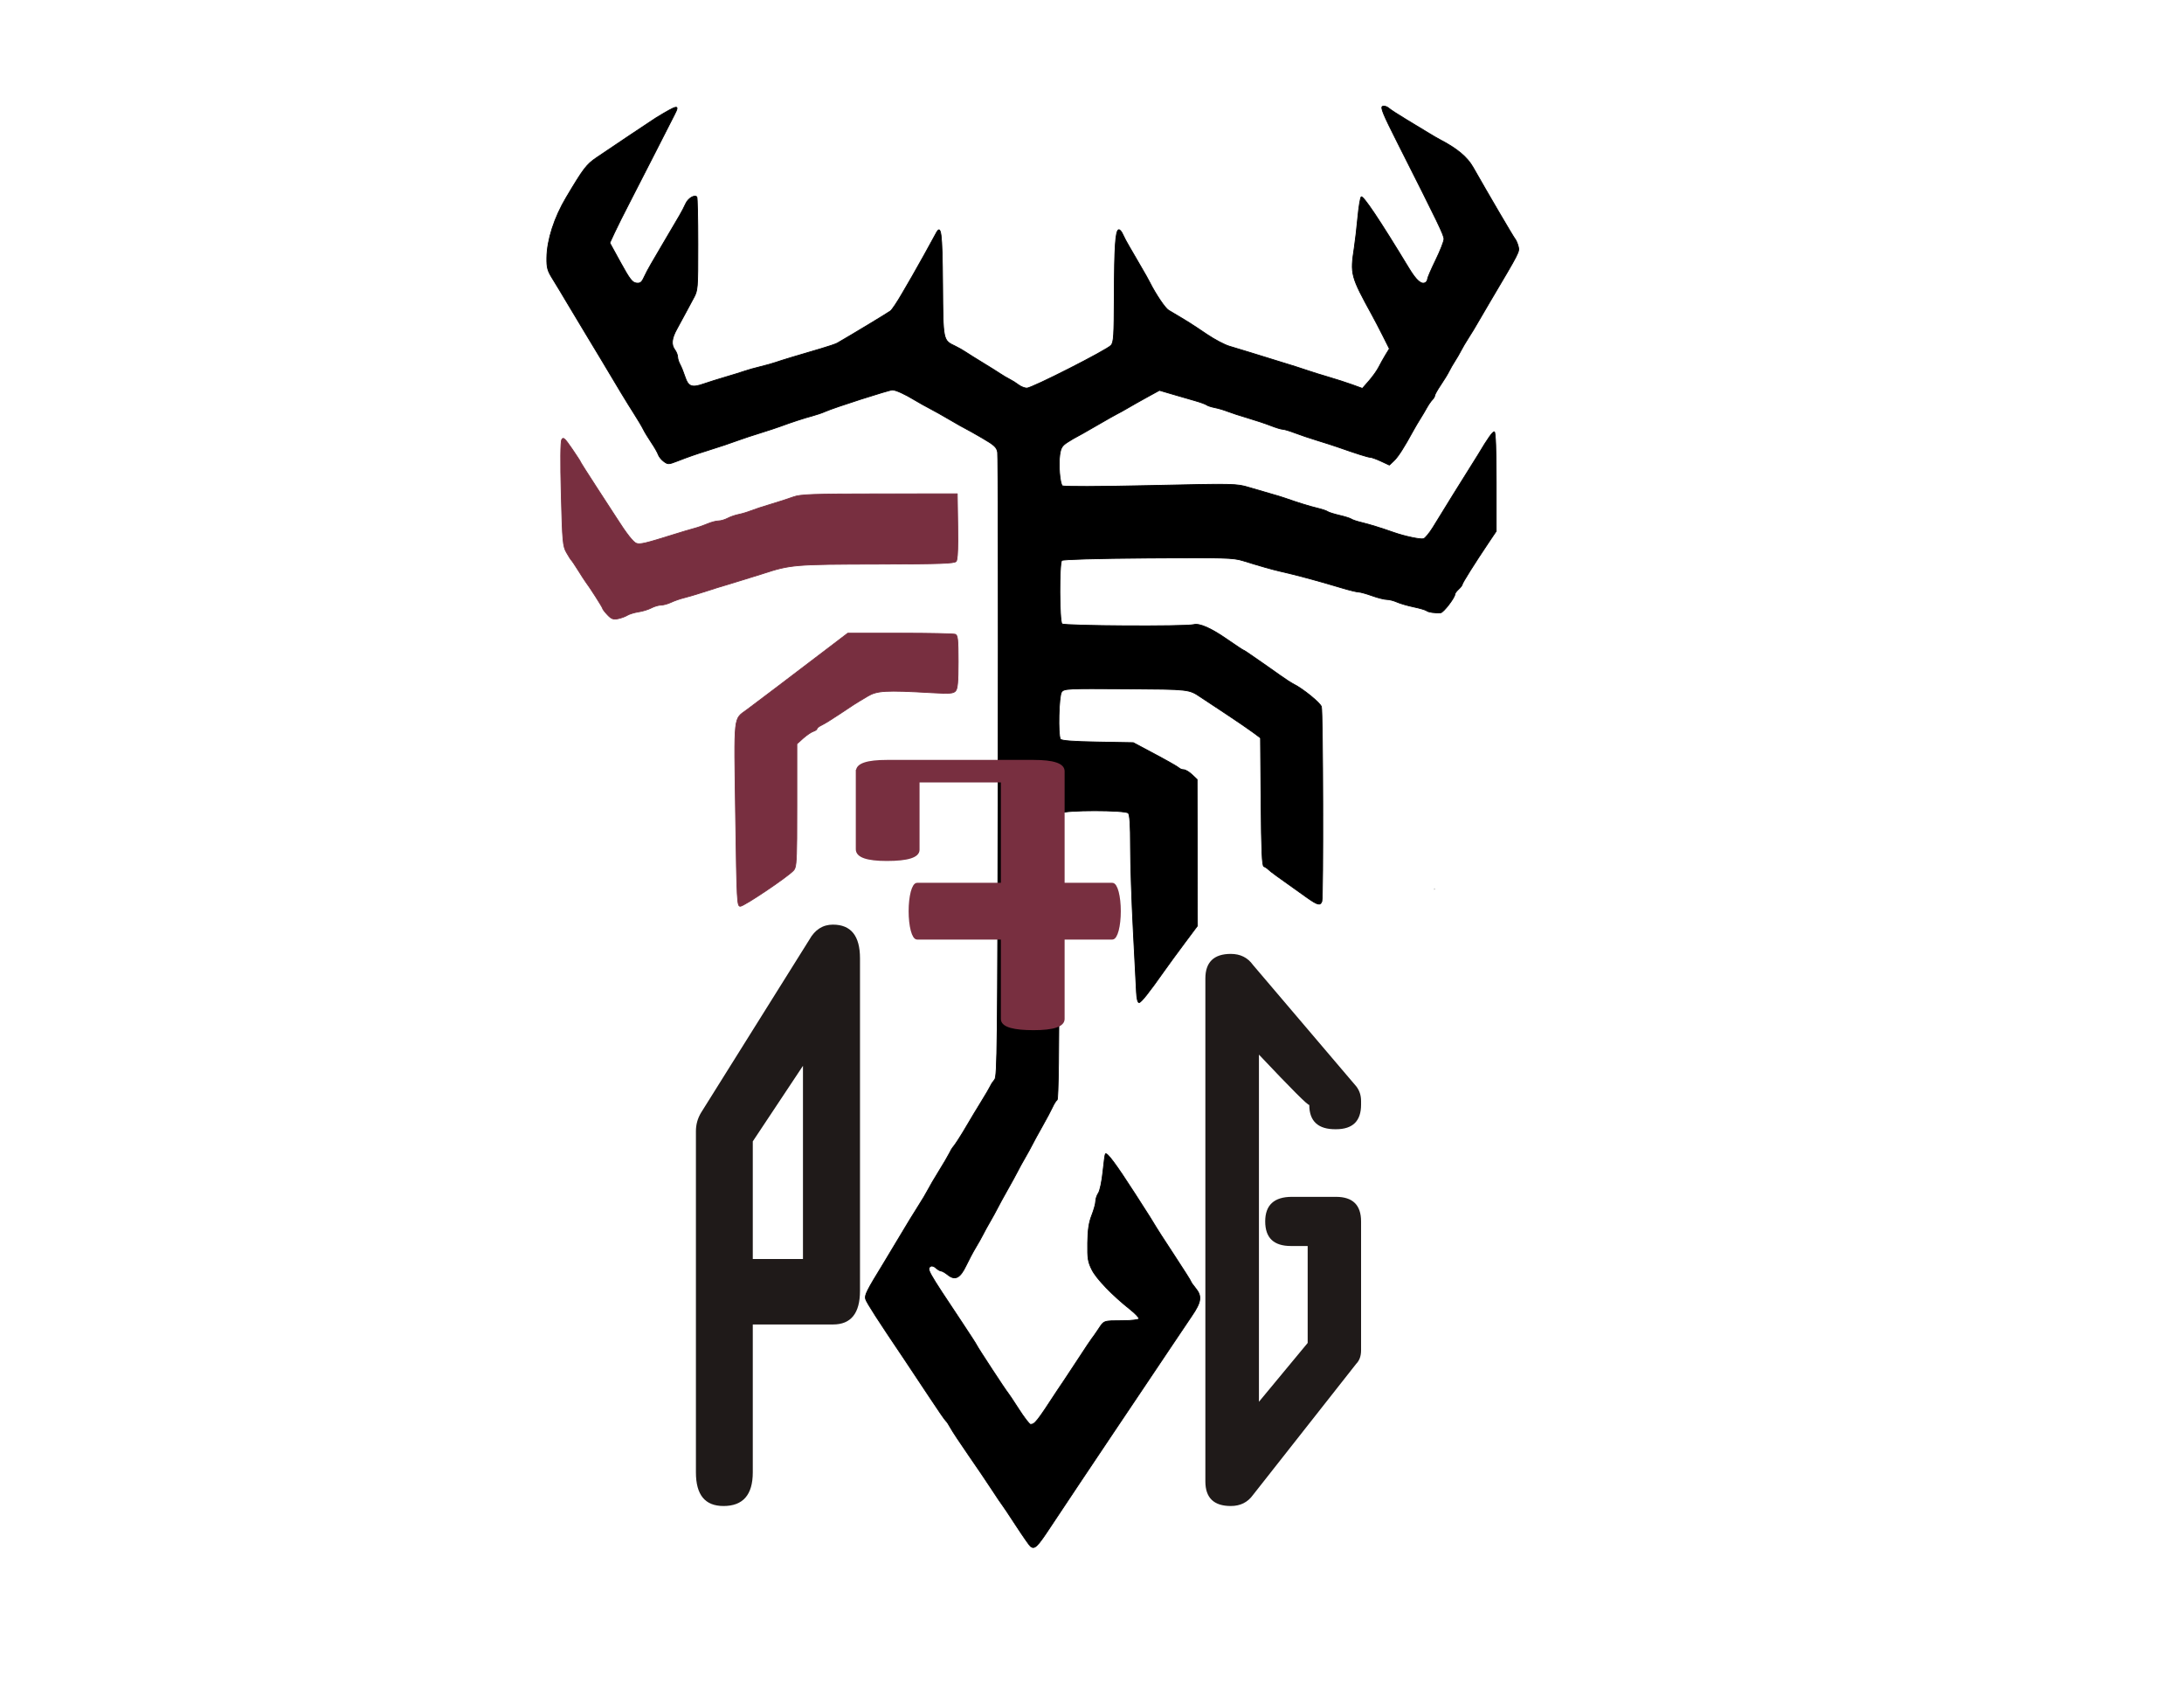 <?xml version="1.0" encoding="utf-8"?>
<!DOCTYPE svg PUBLIC "-//W3C//DTD SVG 1.1//EN" "http://www.w3.org/Graphics/SVG/1.1/DTD/svg11.dtd">
<!-- exported from Silhouette Studio® Business Edition V4.4.554ssbe -->
<svg version="1.1" xmlns="http://www.w3.org/2000/svg" xmlns:xlink="http://www.w3.org/1999/xlink" width="279.4mm" height="215.9mm" viewBox="0 0 279.4 215.9">
<defs>
<path id="path_0eced421f5aca3c4616549512667b34c" d="M -116.579 143.512 C -116.635 143.47 -116.995 142.954 -117.379 142.365 C -117.764 141.775 -118.101 141.27 -118.13 141.242 C -118.158 141.214 -118.406 140.846 -118.68 140.425 C -118.954 140.005 -119.539 139.142 -119.979 138.508 C -120.419 137.874 -120.856 137.211 -120.95 137.036 C -121.044 136.86 -121.157 136.69 -121.203 136.657 C -121.248 136.624 -121.647 136.045 -122.09 135.372 C -122.532 134.698 -123.158 133.756 -123.481 133.279 C -124.893 131.189 -125.519 130.217 -125.58 130.019 C -125.648 129.803 -125.534 129.576 -124.58 128.021 C -124.339 127.628 -123.911 126.916 -123.629 126.439 C -123.347 125.962 -122.939 125.296 -122.723 124.959 C -122.506 124.622 -122.26 124.208 -122.175 124.04 C -122.09 123.871 -121.821 123.412 -121.576 123.019 C -121.332 122.626 -121.076 122.19 -121.008 122.049 C -120.94 121.909 -120.86 121.771 -120.832 121.743 C -120.733 121.646 -120.366 121.077 -120.041 120.518 C -119.862 120.209 -119.516 119.635 -119.273 119.242 C -119.03 118.849 -118.801 118.458 -118.764 118.374 C -118.728 118.29 -118.626 118.136 -118.538 118.032 C -118.393 117.86 -118.376 116.254 -118.349 100.983 C -118.333 91.71 -118.346 83.978 -118.378 83.799 C -118.426 83.522 -118.548 83.408 -119.207 83.024 C -119.632 82.777 -120.047 82.544 -120.129 82.506 C -120.212 82.469 -120.594 82.253 -120.98 82.026 C -121.365 81.799 -121.86 81.521 -122.08 81.408 C -122.301 81.295 -122.661 81.094 -122.881 80.96 C -123.445 80.619 -123.928 80.398 -124.119 80.395 C -124.299 80.392 -127.309 81.358 -127.784 81.571 C -127.949 81.645 -128.264 81.753 -128.484 81.811 C -128.907 81.923 -129.651 82.166 -130.235 82.383 C -130.428 82.455 -130.923 82.618 -131.336 82.746 C -131.749 82.873 -132.244 83.036 -132.436 83.108 C -132.866 83.268 -133.636 83.526 -134.238 83.712 C -134.812 83.889 -135.264 84.048 -135.875 84.285 C -136.335 84.463 -136.374 84.464 -136.598 84.298 C -136.728 84.202 -136.863 84.034 -136.899 83.925 C -136.935 83.816 -137.107 83.518 -137.28 83.262 C -137.453 83.006 -137.65 82.682 -137.718 82.541 C -137.785 82.401 -138.018 82.011 -138.233 81.674 C -138.602 81.099 -139.137 80.215 -140.059 78.662 C -140.275 78.297 -140.65 77.677 -140.89 77.284 C -141.131 76.891 -141.559 76.179 -141.841 75.702 C -142.123 75.224 -142.497 74.604 -142.672 74.323 C -142.945 73.886 -142.99 73.723 -142.983 73.187 C -142.97 72.205 -142.579 70.989 -141.92 69.883 C -140.977 68.299 -140.82 68.093 -140.272 67.719 C -139.514 67.201 -137.185 65.643 -137.022 65.544 C -135.837 64.823 -135.721 64.8 -136.003 65.347 C -136.088 65.511 -136.542 66.404 -137.013 67.33 C -137.484 68.257 -138.131 69.52 -138.451 70.138 C -138.771 70.755 -139.148 71.51 -139.289 71.815 L -139.546 72.37 L -138.954 73.449 C -138.46 74.348 -138.318 74.533 -138.099 74.56 C -137.884 74.587 -137.807 74.53 -137.68 74.254 C -137.595 74.067 -137.428 73.749 -137.308 73.546 C -137.188 73.343 -136.909 72.867 -136.689 72.489 C -136.29 71.804 -136.114 71.506 -135.741 70.878 C -135.633 70.695 -135.48 70.403 -135.402 70.229 C -135.271 69.937 -134.925 69.726 -134.794 69.86 C -134.763 69.891 -134.738 71.05 -134.738 72.436 C -134.738 74.924 -134.741 74.96 -134.985 75.405 C -135.12 75.652 -135.315 76.015 -135.418 76.212 C -135.521 76.408 -135.725 76.785 -135.872 77.048 C -136.173 77.588 -136.207 77.919 -135.992 78.209 C -135.911 78.318 -135.844 78.49 -135.842 78.592 C -135.84 78.694 -135.782 78.878 -135.714 79.001 C -135.645 79.123 -135.521 79.43 -135.438 79.683 C -135.263 80.218 -135.066 80.29 -134.41 80.059 C -134.178 79.978 -133.65 79.812 -133.237 79.691 C -132.824 79.57 -132.351 79.423 -132.186 79.365 C -132.021 79.306 -131.639 79.199 -131.336 79.125 C -131.033 79.052 -130.65 78.945 -130.485 78.888 C -130.17 78.777 -129.294 78.511 -128.034 78.144 C -127.621 78.024 -127.216 77.887 -127.133 77.839 C -126.411 77.426 -124.349 76.18 -124.223 76.082 C -124.136 76.013 -123.853 75.589 -123.594 75.14 C -123.335 74.691 -123.081 74.254 -123.03 74.17 C -122.891 73.941 -121.9 72.159 -121.745 71.859 C -121.461 71.311 -121.401 71.764 -121.379 74.626 C -121.355 77.737 -121.367 77.679 -120.682 78.007 C -120.515 78.086 -120.26 78.232 -120.114 78.33 C -119.968 78.428 -119.546 78.693 -119.175 78.917 C -118.805 79.142 -118.384 79.406 -118.24 79.503 C -118.096 79.601 -117.865 79.737 -117.728 79.805 C -117.59 79.874 -117.37 80.012 -117.239 80.113 C -117.108 80.213 -116.901 80.295 -116.78 80.295 C -116.503 80.295 -112.414 78.217 -112.186 77.961 C -112.039 77.794 -112.017 77.459 -112.01 75.231 C -112.002 72.578 -111.944 71.709 -111.772 71.651 C -111.715 71.632 -111.614 71.743 -111.547 71.898 C -111.481 72.053 -111.315 72.363 -111.18 72.588 C -111.045 72.812 -110.885 73.088 -110.824 73.2 C -110.763 73.313 -110.603 73.588 -110.469 73.813 C -110.335 74.037 -110.155 74.359 -110.07 74.528 C -109.739 75.184 -109.232 75.934 -109.046 76.045 C -107.888 76.732 -107.889 76.731 -106.932 77.374 C -106.525 77.648 -105.985 77.932 -105.731 78.007 C -105.478 78.081 -104.967 78.236 -104.595 78.351 C -104.224 78.466 -103.616 78.654 -103.244 78.769 C -102.873 78.884 -102.366 79.041 -102.119 79.118 C -101.871 79.195 -101.533 79.305 -101.368 79.364 C -101.203 79.423 -100.73 79.57 -100.317 79.691 C -99.905 79.811 -99.319 80 -99.017 80.11 L -98.466 80.31 L -98.103 79.895 C -97.902 79.666 -97.664 79.329 -97.572 79.147 C -97.48 78.964 -97.312 78.664 -97.199 78.48 L -96.994 78.145 L -97.338 77.459 C -97.528 77.082 -97.797 76.567 -97.935 76.314 C -99.102 74.191 -99.132 74.078 -98.911 72.639 C -98.855 72.274 -98.767 71.519 -98.716 70.962 C -98.664 70.405 -98.582 69.908 -98.533 69.858 C -98.434 69.758 -97.523 71.12 -95.928 73.75 C -95.513 74.435 -95.239 74.669 -95.015 74.528 C -94.96 74.493 -94.913 74.41 -94.912 74.343 C -94.911 74.276 -94.709 73.808 -94.463 73.302 C -94.217 72.797 -94.015 72.283 -94.014 72.16 C -94.014 71.947 -94.29 71.374 -96.554 66.894 C -97.342 65.335 -97.493 64.967 -97.365 64.917 C -97.279 64.883 -97.131 64.924 -97.037 65.008 C -96.943 65.092 -96.492 65.384 -96.035 65.658 C -95.579 65.932 -95.039 66.259 -94.835 66.385 C -94.631 66.511 -94.352 66.673 -94.214 66.744 C -93.299 67.221 -92.743 67.685 -92.431 68.234 C -91.572 69.747 -90.235 72.028 -90.137 72.148 C -90.077 72.222 -89.997 72.407 -89.96 72.559 C -89.885 72.86 -89.858 72.806 -91.512 75.598 C -91.815 76.108 -92.132 76.651 -92.217 76.803 C -92.301 76.955 -92.503 77.286 -92.666 77.539 C -92.828 77.792 -93.018 78.113 -93.087 78.254 C -93.156 78.394 -93.303 78.647 -93.412 78.815 C -93.522 78.984 -93.667 79.236 -93.735 79.377 C -93.803 79.517 -94.007 79.85 -94.187 80.116 C -94.367 80.382 -94.514 80.643 -94.514 80.695 C -94.514 80.748 -94.576 80.854 -94.651 80.931 C -94.727 81.008 -94.863 81.207 -94.954 81.372 C -95.046 81.538 -95.208 81.811 -95.315 81.98 C -95.422 82.148 -95.59 82.433 -95.687 82.612 C -96.188 83.532 -96.517 84.045 -96.743 84.259 L -96.994 84.496 L -97.45 84.284 C -97.7 84.168 -97.964 84.073 -98.036 84.073 C -98.153 84.073 -98.822 83.861 -99.817 83.51 C -100.01 83.442 -100.505 83.283 -100.918 83.156 C -101.331 83.03 -101.894 82.84 -102.171 82.734 C -102.447 82.628 -102.739 82.541 -102.819 82.541 C -102.899 82.541 -103.191 82.453 -103.468 82.344 C -103.744 82.236 -104.307 82.048 -104.72 81.927 C -105.133 81.806 -105.628 81.644 -105.821 81.568 C -106.013 81.492 -106.329 81.399 -106.521 81.361 C -106.714 81.323 -106.916 81.257 -106.972 81.213 C -107.026 81.169 -107.319 81.064 -107.622 80.978 C -107.925 80.892 -108.481 80.731 -108.858 80.62 L -109.544 80.418 L -110.209 80.782 C -110.575 80.983 -111.054 81.253 -111.274 81.383 C -111.494 81.514 -111.742 81.651 -111.824 81.689 C -111.907 81.727 -112.425 82.019 -112.975 82.339 C -113.525 82.659 -114.021 82.939 -114.076 82.962 C -114.131 82.985 -114.342 83.11 -114.546 83.239 C -114.857 83.437 -114.927 83.547 -114.984 83.937 C -115.063 84.472 -114.98 85.488 -114.847 85.624 C -114.792 85.679 -112.871 85.674 -110.054 85.611 C -105.453 85.508 -105.337 85.51 -104.661 85.715 C -104.281 85.829 -103.745 85.986 -103.469 86.062 C -103.194 86.138 -102.834 86.248 -102.669 86.306 C -101.999 86.543 -101.344 86.746 -100.918 86.847 C -100.67 86.906 -100.423 86.989 -100.368 87.032 C -100.312 87.074 -100.02 87.167 -99.717 87.237 C -99.414 87.308 -99.122 87.401 -99.067 87.443 C -99.012 87.485 -98.764 87.568 -98.516 87.628 C -98.091 87.729 -97.437 87.931 -96.765 88.168 C -96.161 88.382 -95.282 88.568 -95.125 88.514 C -95.037 88.484 -94.807 88.205 -94.614 87.894 C -94.23 87.272 -94.17 87.175 -93.514 86.108 C -93.266 85.706 -92.883 85.094 -92.663 84.747 C -92.443 84.401 -92.209 84.027 -92.143 83.917 C -91.618 83.032 -91.348 82.653 -91.262 82.68 C -91.199 82.7 -91.162 83.7 -91.162 85.408 L -91.162 88.105 L -91.574 88.718 C -92.338 89.855 -93.013 90.929 -93.013 91.007 C -93.013 91.05 -93.103 91.168 -93.213 91.27 C -93.323 91.371 -93.413 91.491 -93.413 91.536 C -93.413 91.726 -94.042 92.547 -94.196 92.557 C -94.509 92.578 -94.864 92.527 -94.964 92.445 C -95.019 92.401 -95.335 92.308 -95.665 92.239 C -95.995 92.17 -96.407 92.05 -96.58 91.972 C -96.754 91.895 -97.003 91.831 -97.134 91.831 C -97.265 91.831 -97.629 91.739 -97.942 91.627 C -98.255 91.515 -98.588 91.423 -98.682 91.423 C -98.776 91.423 -99.171 91.328 -99.56 91.211 C -100.929 90.8 -102.016 90.507 -102.969 90.29 C -103.392 90.194 -104.047 90.008 -104.995 89.713 C -105.515 89.552 -106.015 89.538 -110.173 89.569 C -112.943 89.589 -114.816 89.642 -114.876 89.701 C -115.019 89.842 -115.008 93.014 -114.864 93.161 C -114.75 93.277 -108.119 93.315 -107.677 93.202 C -107.353 93.119 -106.732 93.393 -105.838 94.014 C -105.384 94.33 -104.994 94.588 -104.971 94.588 C -104.948 94.588 -104.668 94.772 -104.349 94.997 C -104.031 95.222 -103.702 95.451 -103.62 95.504 C -103.537 95.558 -103.244 95.765 -102.969 95.964 C -102.694 96.162 -102.356 96.381 -102.219 96.45 C -101.703 96.709 -100.765 97.473 -100.703 97.685 C -100.62 97.965 -100.597 108.093 -100.678 108.31 C -100.769 108.55 -100.911 108.511 -101.518 108.082 C -103.127 106.941 -103.48 106.685 -103.593 106.572 C -103.66 106.504 -103.773 106.429 -103.843 106.405 C -103.941 106.372 -103.976 105.579 -103.999 102.874 L -104.027 99.386 L -104.449 99.074 C -104.681 98.902 -105.371 98.431 -105.982 98.027 C -106.594 97.623 -107.179 97.236 -107.283 97.167 C -107.944 96.724 -107.882 96.731 -111.38 96.708 C -114.596 96.686 -114.752 96.694 -114.886 96.881 C -115.038 97.093 -115.09 99.228 -114.949 99.454 C -114.897 99.537 -114.271 99.585 -112.924 99.609 L -110.974 99.644 L -109.778 100.281 C -109.12 100.632 -108.537 100.964 -108.482 101.02 C -108.427 101.076 -108.308 101.121 -108.217 101.121 C -108.126 101.121 -107.924 101.241 -107.77 101.388 L -107.488 101.654 L -107.48 105.65 L -107.472 109.646 L -108.172 110.583 C -108.557 111.099 -109.053 111.776 -109.273 112.089 C -110.131 113.306 -110.548 113.831 -110.659 113.831 C -110.728 113.831 -110.784 113.61 -110.799 113.27 C -110.812 112.961 -110.891 111.438 -110.974 109.886 C -111.056 108.333 -111.124 106.287 -111.124 105.338 C -111.124 104.132 -111.16 103.575 -111.244 103.49 C -111.413 103.318 -114.737 103.318 -114.906 103.49 C -114.998 103.583 -115.026 105.467 -115.026 111.344 C -115.026 116.466 -115.061 119.098 -115.128 119.141 C -115.184 119.176 -115.296 119.351 -115.377 119.53 C -115.459 119.708 -115.707 120.176 -115.93 120.569 C -116.153 120.962 -116.404 121.421 -116.488 121.59 C -116.572 121.758 -116.749 122.08 -116.88 122.305 C -117.012 122.529 -117.188 122.851 -117.273 123.019 C -117.357 123.188 -117.609 123.647 -117.831 124.04 C -118.054 124.433 -118.305 124.892 -118.389 125.061 C -118.473 125.229 -118.65 125.551 -118.781 125.775 C -118.913 126 -119.09 126.322 -119.174 126.49 C -119.258 126.659 -119.439 126.98 -119.576 127.205 C -119.712 127.429 -119.949 127.874 -120.102 128.194 C -120.427 128.874 -120.699 129.009 -121.099 128.688 C -121.241 128.574 -121.404 128.481 -121.461 128.481 C -121.518 128.481 -121.644 128.407 -121.741 128.318 C -121.838 128.228 -121.966 128.185 -122.024 128.222 C -122.26 128.37 -122.249 128.389 -120.31 131.301 C -119.894 131.926 -119.537 132.48 -119.516 132.532 C -119.471 132.648 -117.9 135.045 -117.823 135.117 C -117.793 135.144 -117.525 135.547 -117.228 136.01 C -116.93 136.473 -116.64 136.851 -116.582 136.85 C -116.342 136.847 -116.249 136.729 -115.096 134.963 C -114.949 134.739 -114.794 134.509 -114.752 134.453 C -114.709 134.397 -114.361 133.868 -113.977 133.279 C -113.594 132.689 -113.256 132.184 -113.227 132.156 C -113.198 132.128 -113.045 131.91 -112.886 131.671 C -112.553 131.171 -112.627 131.197 -111.534 131.191 C -111.064 131.188 -110.68 131.141 -110.663 131.084 C -110.646 131.028 -110.864 130.798 -111.147 130.574 C -112.118 129.802 -112.981 128.906 -113.228 128.413 C -113.444 127.982 -113.474 127.796 -113.462 126.95 C -113.451 126.226 -113.394 125.842 -113.236 125.44 C -113.12 125.143 -113.025 124.797 -113.025 124.671 C -113.025 124.546 -112.957 124.344 -112.875 124.224 C -112.792 124.104 -112.682 123.584 -112.63 123.066 C -112.577 122.55 -112.517 122.109 -112.496 122.088 C -112.403 121.993 -111.931 122.627 -110.866 124.281 C -110.237 125.256 -109.723 126.068 -109.723 126.085 C -109.723 126.103 -109.295 126.767 -108.772 127.562 C -108.25 128.357 -107.822 129.031 -107.822 129.061 C -107.822 129.09 -107.709 129.251 -107.572 129.418 C -107.213 129.853 -107.257 130.17 -107.778 130.931 C -108.028 131.296 -108.522 132.031 -108.877 132.564 C -109.231 133.098 -109.878 134.062 -110.315 134.708 C -110.752 135.354 -111.538 136.525 -112.062 137.311 C -112.587 138.097 -113.402 139.315 -113.874 140.017 C -114.347 140.719 -115.073 141.81 -115.489 142.441 C -116.214 143.542 -116.352 143.679 -116.579 143.512 Z M -123.149 113.447 C -123.351 113.209 -123.728 112.785 -123.986 112.504 C -125.094 111.298 -125.787 110.49 -125.851 110.329 C -125.935 110.114 -125.953 102.586 -125.87 102.269 C -125.823 102.091 -125.409 101.84 -124.045 101.162 C -123.074 100.68 -121.959 100.123 -121.566 99.923 C -121.163 99.718 -120.781 99.587 -120.69 99.623 C -120.551 99.677 -120.529 99.924 -120.529 101.458 C -120.529 103.521 -120.479 103.413 -121.705 103.98 C -122.104 104.165 -122.44 104.321 -122.452 104.327 C -122.464 104.332 -122.498 106.469 -122.527 109.076 C -122.561 112.097 -122.617 113.826 -122.681 113.847 C -122.736 113.865 -122.946 113.685 -123.149 113.447 Z M -132.679 103.269 C -132.761 97.691 -132.804 98.09 -132.06 97.54 C -131.57 97.177 -130.067 96.038 -127.62 94.174 L -126.555 93.363 L -123.7 93.363 C -122.13 93.363 -120.775 93.391 -120.688 93.425 C -120.554 93.477 -120.529 93.707 -120.529 94.922 C -120.529 96.023 -120.563 96.396 -120.672 96.519 C -120.794 96.657 -120.991 96.67 -121.998 96.613 C -124.494 96.471 -124.956 96.497 -125.477 96.808 C -126.194 97.236 -126.232 97.26 -127.002 97.778 C -127.397 98.043 -127.836 98.315 -127.977 98.38 C -128.119 98.446 -128.234 98.535 -128.234 98.579 C -128.234 98.622 -128.327 98.688 -128.441 98.724 C -128.554 98.761 -128.802 98.93 -128.991 99.099 L -129.335 99.407 L -129.335 102.754 C -129.335 105.796 -129.351 106.12 -129.51 106.306 C -129.789 106.632 -132.215 108.267 -132.421 108.267 C -132.599 108.267 -132.61 108.049 -132.679 103.269 Z M -139.677 92.356 C -139.822 92.202 -139.941 92.045 -139.941 92.008 C -139.941 91.95 -140.637 90.86 -140.869 90.555 C -140.912 90.499 -141.09 90.223 -141.266 89.943 C -141.441 89.662 -141.611 89.409 -141.643 89.381 C -141.675 89.353 -141.796 89.163 -141.912 88.958 C -142.107 88.614 -142.129 88.373 -142.196 85.783 C -142.243 83.994 -142.234 82.916 -142.171 82.801 C -142.087 82.648 -142.005 82.72 -141.607 83.301 C -141.351 83.675 -141.142 83.998 -141.142 84.019 C -141.142 84.04 -140.725 84.697 -140.216 85.478 C -139.707 86.259 -139.246 86.97 -139.19 87.056 C -138.644 87.916 -138.274 88.392 -138.099 88.458 C -137.895 88.535 -137.621 88.47 -135.989 87.958 C -135.603 87.837 -135.13 87.696 -134.937 87.646 C -134.744 87.595 -134.419 87.482 -134.215 87.395 C -134.011 87.309 -133.741 87.237 -133.615 87.237 C -133.49 87.236 -133.266 87.172 -133.119 87.093 C -132.971 87.015 -132.701 86.921 -132.518 86.884 C -132.336 86.848 -132.029 86.756 -131.836 86.68 C -131.644 86.603 -131.148 86.441 -130.736 86.319 C -130.323 86.197 -129.782 86.022 -129.535 85.93 C -129.145 85.786 -128.512 85.763 -124.832 85.76 L -120.579 85.757 L -120.552 87.53 C -120.533 88.751 -120.56 89.347 -120.639 89.444 C -120.733 89.56 -121.498 89.587 -124.869 89.594 C -129.501 89.604 -129.672 89.618 -131.236 90.129 C -131.483 90.21 -132.024 90.378 -132.436 90.502 C -133.491 90.819 -134.011 90.98 -134.588 91.169 C -134.863 91.259 -135.268 91.377 -135.488 91.432 C -135.708 91.487 -136.03 91.6 -136.204 91.682 C -136.377 91.764 -136.625 91.832 -136.754 91.832 C -136.883 91.832 -137.119 91.902 -137.278 91.986 C -137.436 92.07 -137.751 92.167 -137.978 92.202 C -138.205 92.236 -138.48 92.32 -138.59 92.388 C -138.7 92.457 -138.93 92.541 -139.102 92.575 C -139.356 92.626 -139.462 92.586 -139.677 92.356 Z" fill-rule="evenodd" fill="#000000" fill-opacity="1" stroke="#000000" stroke-opacity="1" stroke-width="0.1" stroke-linecap="round" stroke-linejoin="round"/>
<path id="path_ed09079ea345f815416c9b978c2b3f5e" d="M 183.55 113.739 L 183.494 113.824 L 183.494 113.618 L 183.55 113.739 Z" fill-rule="evenodd" fill="#1F1A19" fill-opacity="1" stroke="none" stroke-opacity="1" stroke-width="0.353" stroke-linecap="butt" stroke-linejoin="miter"/>
<path id="path_d6a46e47760ab12b9f0608333d59143c" d="M 103.534 120.207 C 104.258 118.911 105.266 118.274 106.558 118.274 C 108.859 118.274 110.02 119.702 110.02 122.58 L 110.02 165.113 C 110.02 167.991 108.859 169.419 106.58 169.419 L 96.304 169.419 L 96.304 188.334 C 96.304 191.213 95.055 192.641 92.557 192.641 C 90.19 192.641 89.029 191.213 89.029 188.334 L 89.029 144.703 C 89.029 143.846 89.248 143.055 89.686 142.33 L 103.534 120.207 Z M 102.724 161.048 L 102.724 136.333 L 96.304 145.999 L 96.304 161.048 L 102.724 161.048 Z" fill-rule="evenodd" fill="#1F1A19" fill-opacity="1" stroke="none" stroke-opacity="1" stroke-width="0.353" stroke-linecap="butt" stroke-linejoin="miter"/>
<path id="path_13afe11fbe55339f12fd278aed925e1c" d="M 160.294 191.229 C 159.615 192.175 158.669 192.641 157.455 192.641 C 155.294 192.641 154.203 191.598 154.203 189.496 L 154.203 125.162 C 154.203 123.077 155.294 122.018 157.455 122.018 C 158.669 122.018 159.615 122.483 160.294 123.43 L 173.505 138.96 C 173.917 139.489 174.123 140.115 174.123 140.837 L 174.123 141.302 C 174.123 143.404 173.053 144.446 170.912 144.446 C 168.628 144.478 167.497 143.42 167.497 141.334 C 167.352 141.446 165.212 139.297 161.056 134.901 L 161.056 179.309 L 167.291 171.784 L 167.291 159.383 L 165.151 159.383 C 162.949 159.383 161.858 158.34 161.858 156.238 C 161.858 154.153 162.99 153.094 165.274 153.094 L 170.912 153.094 C 173.053 153.094 174.123 154.137 174.123 156.238 L 174.123 172.715 C 174.123 173.453 173.917 174.03 173.505 174.447 L 160.294 191.229 Z" fill-rule="evenodd" fill="#1F1A19" fill-opacity="1" stroke="none" stroke-opacity="1" stroke-width="0.353" stroke-linecap="butt" stroke-linejoin="miter"/>
<path id="path_207c255ec7875d4c1e522e423e408334" d="M 146.522 177.178 C 145.498 178.691 143.655 181.437 142.426 183.279 C 141.197 185.122 139.286 187.975 138.179 189.62 C 137.072 191.265 135.37 193.822 134.395 195.303 C 132.696 197.883 132.371 198.202 131.84 197.811 C 131.709 197.715 130.865 196.505 129.964 195.123 C 129.063 193.741 128.272 192.557 128.205 192.491 C 128.139 192.425 127.558 191.565 126.915 190.578 C 126.273 189.592 124.903 187.569 123.871 186.083 C 122.839 184.597 121.815 183.045 121.595 182.633 C 121.375 182.222 121.109 181.822 121.003 181.745 C 120.898 181.668 119.962 180.312 118.924 178.733 C 117.887 177.154 116.419 174.947 115.663 173.828 C 112.354 168.929 110.887 166.651 110.743 166.187 C 110.585 165.68 110.851 165.149 113.087 161.506 C 113.653 160.584 114.656 158.916 115.316 157.797 C 115.977 156.678 116.932 155.117 117.44 154.327 C 117.947 153.538 118.525 152.569 118.724 152.174 C 118.923 151.779 119.554 150.702 120.127 149.781 C 120.7 148.86 121.3 147.837 121.46 147.508 C 121.62 147.179 121.805 146.856 121.873 146.79 C 122.105 146.563 122.965 145.23 123.725 143.919 C 124.145 143.195 124.955 141.85 125.526 140.928 C 126.096 140.007 126.633 139.092 126.718 138.894 C 126.803 138.697 127.042 138.336 127.248 138.092 C 127.588 137.69 127.629 133.927 127.691 98.133 C 127.728 76.4 127.698 58.276 127.624 57.858 C 127.51 57.209 127.224 56.942 125.68 56.042 C 124.685 55.463 123.712 54.916 123.519 54.828 C 123.325 54.74 122.428 54.233 121.525 53.702 C 120.623 53.17 119.462 52.519 118.946 52.254 C 118.43 51.989 117.586 51.517 117.07 51.205 C 115.748 50.404 114.615 49.886 114.168 49.88 C 113.745 49.874 106.691 52.138 105.578 52.637 C 105.191 52.81 104.453 53.064 103.937 53.199 C 102.946 53.46 101.201 54.029 99.833 54.539 C 99.381 54.707 98.22 55.09 97.253 55.389 C 96.285 55.688 95.125 56.07 94.673 56.238 C 93.667 56.613 91.862 57.219 90.452 57.654 C 89.107 58.07 88.047 58.44 86.615 58.996 C 85.535 59.414 85.445 59.416 84.92 59.028 C 84.615 58.803 84.297 58.41 84.213 58.154 C 84.129 57.898 83.728 57.198 83.322 56.599 C 82.917 55.999 82.455 55.239 82.296 54.91 C 82.137 54.581 81.593 53.666 81.087 52.876 C 80.223 51.529 78.968 49.457 76.808 45.818 C 76.301 44.962 75.424 43.509 74.859 42.588 C 74.295 41.667 73.293 39.998 72.632 38.879 C 71.971 37.76 71.094 36.307 70.683 35.649 C 70.043 34.624 69.939 34.243 69.955 32.986 C 69.984 30.685 70.901 27.833 72.445 25.241 C 74.656 21.529 75.024 21.046 76.308 20.17 C 78.086 18.957 83.543 15.305 83.927 15.071 C 86.704 13.382 86.975 13.329 86.314 14.61 C 86.115 14.995 85.05 17.087 83.947 19.259 C 82.843 21.43 81.327 24.391 80.577 25.839 C 79.827 27.286 78.943 29.056 78.612 29.77 L 78.011 31.07 L 79.398 33.599 C 80.555 35.706 80.889 36.14 81.403 36.204 C 81.905 36.266 82.087 36.133 82.382 35.486 C 82.582 35.049 82.975 34.302 83.257 33.826 C 83.538 33.35 84.19 32.236 84.706 31.35 C 85.642 29.744 86.053 29.045 86.927 27.573 C 87.181 27.146 87.539 26.462 87.722 26.053 C 88.029 25.367 88.842 24.874 89.149 25.187 C 89.22 25.26 89.279 27.977 89.279 31.225 C 89.279 37.056 89.272 37.142 88.701 38.183 C 88.383 38.763 87.925 39.615 87.685 40.075 C 87.444 40.536 86.966 41.418 86.622 42.036 C 85.917 43.301 85.837 44.076 86.34 44.755 C 86.53 45.011 86.688 45.415 86.692 45.654 C 86.696 45.893 86.832 46.324 86.993 46.611 C 87.154 46.899 87.444 47.618 87.638 48.211 C 88.047 49.465 88.511 49.634 90.048 49.093 C 90.592 48.901 91.83 48.512 92.797 48.229 C 93.764 47.946 94.873 47.602 95.26 47.465 C 95.646 47.328 96.543 47.075 97.253 46.904 C 97.962 46.733 98.859 46.482 99.246 46.346 C 99.985 46.088 102.039 45.465 104.992 44.604 C 105.959 44.322 106.909 44 107.103 43.89 C 108.795 42.921 113.63 40.001 113.924 39.77 C 114.128 39.609 114.792 38.616 115.399 37.563 C 116.005 36.51 116.6 35.487 116.719 35.29 C 117.045 34.752 119.368 30.576 119.732 29.873 C 120.398 28.588 120.538 29.651 120.59 36.359 C 120.646 43.649 120.618 43.514 122.224 44.282 C 122.614 44.468 123.213 44.809 123.555 45.04 C 123.897 45.27 124.887 45.89 125.755 46.416 C 126.622 46.942 127.609 47.56 127.947 47.789 C 128.285 48.018 128.825 48.337 129.147 48.498 C 129.47 48.658 129.985 48.982 130.293 49.218 C 130.601 49.454 131.084 49.646 131.368 49.646 C 132.017 49.646 141.603 44.775 142.136 44.174 C 142.481 43.785 142.532 42.998 142.548 37.775 C 142.567 31.557 142.703 29.521 143.107 29.385 C 143.24 29.34 143.477 29.601 143.633 29.964 C 143.79 30.327 144.177 31.055 144.494 31.581 C 144.811 32.108 145.187 32.754 145.329 33.017 C 145.471 33.28 145.845 33.926 146.16 34.452 C 146.475 34.979 146.896 35.733 147.095 36.127 C 147.871 37.665 149.059 39.424 149.497 39.683 C 152.21 41.294 152.208 41.292 154.45 42.8 C 155.404 43.441 156.67 44.108 157.264 44.282 C 157.859 44.456 159.057 44.819 159.928 45.089 C 160.798 45.358 162.223 45.799 163.094 46.069 C 163.964 46.338 165.152 46.706 165.732 46.886 C 166.312 47.066 167.104 47.326 167.491 47.464 C 167.878 47.601 168.986 47.946 169.953 48.229 C 170.921 48.512 172.293 48.954 173.002 49.212 L 174.292 49.681 L 175.145 48.707 C 175.614 48.171 176.174 47.382 176.389 46.954 C 176.604 46.527 176.997 45.824 177.262 45.392 L 177.744 44.607 L 176.936 42.999 C 176.491 42.115 175.862 40.907 175.536 40.315 C 172.803 35.338 172.733 35.075 173.25 31.701 C 173.381 30.845 173.587 29.077 173.708 27.771 C 173.829 26.465 174.022 25.301 174.137 25.183 C 174.367 24.948 176.503 28.14 180.24 34.305 C 181.214 35.911 181.857 36.459 182.381 36.129 C 182.511 36.047 182.619 35.851 182.622 35.695 C 182.624 35.538 183.098 34.441 183.675 33.256 C 184.253 32.072 184.726 30.866 184.726 30.578 C 184.728 30.078 184.08 28.735 178.775 18.237 C 176.928 14.582 176.574 13.719 176.873 13.602 C 177.075 13.523 177.422 13.619 177.643 13.815 C 177.863 14.012 178.92 14.698 179.99 15.34 C 181.06 15.982 182.326 16.748 182.804 17.043 C 183.282 17.338 183.936 17.717 184.259 17.885 C 186.404 19.001 187.706 20.09 188.438 21.378 C 190.452 24.923 193.586 30.269 193.815 30.551 C 193.956 30.724 194.143 31.157 194.23 31.513 C 194.404 32.22 194.469 32.092 190.591 38.635 C 189.881 39.832 189.139 41.103 188.94 41.46 C 188.742 41.817 188.268 42.594 187.888 43.186 C 187.507 43.778 187.063 44.532 186.9 44.861 C 186.738 45.19 186.394 45.782 186.138 46.177 C 185.881 46.572 185.54 47.164 185.381 47.493 C 185.221 47.822 184.745 48.601 184.323 49.225 C 183.901 49.849 183.555 50.46 183.555 50.584 C 183.555 50.707 183.411 50.956 183.234 51.136 C 183.057 51.317 182.738 51.782 182.523 52.17 C 182.309 52.559 181.929 53.199 181.678 53.594 C 181.427 53.989 181.035 54.656 180.805 55.076 C 179.631 57.232 178.861 58.434 178.33 58.936 L 177.743 59.492 L 176.675 58.995 C 176.088 58.723 175.47 58.499 175.301 58.499 C 175.027 58.499 173.458 58.003 171.126 57.18 C 170.674 57.02 169.514 56.647 168.546 56.351 C 167.579 56.055 166.258 55.61 165.61 55.361 C 164.963 55.113 164.279 54.91 164.09 54.91 C 163.902 54.91 163.218 54.702 162.571 54.448 C 161.923 54.193 160.602 53.753 159.635 53.469 C 158.667 53.186 157.506 52.807 157.055 52.629 C 156.603 52.45 155.865 52.232 155.413 52.144 C 154.962 52.056 154.487 51.9 154.358 51.797 C 154.229 51.695 153.543 51.447 152.833 51.246 C 152.124 51.045 150.82 50.667 149.936 50.407 L 148.329 49.933 L 146.77 50.787 C 145.913 51.257 144.79 51.891 144.274 52.196 C 143.758 52.501 143.177 52.823 142.984 52.912 C 142.79 53.001 141.577 53.687 140.287 54.436 C 138.997 55.186 137.836 55.843 137.707 55.897 C 137.578 55.951 137.082 56.242 136.605 56.546 C 135.875 57.009 135.713 57.268 135.578 58.182 C 135.394 59.436 135.588 61.816 135.9 62.135 C 136.027 62.265 140.53 62.253 147.133 62.105 C 157.917 61.864 158.188 61.869 159.773 62.347 C 160.664 62.616 161.921 62.983 162.566 63.161 C 163.211 63.339 164.055 63.597 164.442 63.734 C 166.012 64.289 167.548 64.764 168.546 65.002 C 169.127 65.141 169.707 65.335 169.836 65.434 C 169.965 65.534 170.651 65.751 171.36 65.917 C 172.07 66.083 172.756 66.3 172.885 66.399 C 173.014 66.498 173.594 66.692 174.175 66.831 C 175.172 67.069 176.705 67.542 178.279 68.099 C 179.694 68.6 181.756 69.034 182.123 68.91 C 182.33 68.839 182.869 68.185 183.321 67.455 C 184.222 65.997 184.361 65.771 185.9 63.271 C 186.481 62.328 187.378 60.892 187.894 60.08 C 188.41 59.269 188.958 58.393 189.112 58.133 C 190.343 56.06 190.977 55.171 191.177 55.235 C 191.326 55.282 191.412 57.626 191.412 61.63 L 191.412 67.951 L 190.447 69.386 C 188.655 72.053 187.073 74.57 187.073 74.753 C 187.073 74.853 186.862 75.13 186.604 75.368 C 186.346 75.606 186.135 75.887 186.135 75.991 C 186.135 76.437 184.661 78.361 184.301 78.385 C 183.568 78.435 182.736 78.313 182.5 78.123 C 182.371 78.019 181.632 77.801 180.858 77.639 C 180.084 77.478 179.119 77.197 178.712 77.015 C 178.306 76.833 177.722 76.684 177.414 76.684 C 177.107 76.684 176.255 76.469 175.521 76.205 C 174.787 75.942 174.006 75.727 173.787 75.727 C 173.567 75.727 172.641 75.503 171.729 75.229 C 168.52 74.267 165.973 73.579 163.738 73.072 C 162.747 72.846 161.213 72.409 158.99 71.719 C 157.771 71.341 156.599 71.308 146.853 71.381 C 140.361 71.429 135.972 71.553 135.831 71.692 C 135.495 72.022 135.522 79.455 135.859 79.8 C 136.126 80.072 151.669 80.161 152.705 79.896 C 153.464 79.702 154.92 80.345 157.013 81.799 C 158.078 82.539 158.993 83.144 159.047 83.144 C 159.101 83.144 159.756 83.576 160.504 84.104 C 161.251 84.631 162.021 85.166 162.214 85.293 C 162.408 85.419 163.094 85.904 163.738 86.369 C 164.383 86.834 165.175 87.347 165.497 87.509 C 166.705 88.115 168.904 89.906 169.05 90.404 C 169.244 91.061 169.299 114.798 169.107 115.307 C 168.896 115.87 168.561 115.778 167.139 114.771 C 163.367 112.098 162.541 111.497 162.277 111.232 C 162.118 111.073 161.854 110.897 161.691 110.841 C 161.46 110.763 161.378 108.905 161.326 102.566 L 161.258 94.392 L 160.27 93.659 C 159.727 93.256 158.11 92.152 156.677 91.205 C 155.243 90.259 153.871 89.352 153.628 89.189 C 152.078 88.152 152.224 88.169 144.025 88.113 C 136.487 88.063 136.123 88.081 135.808 88.519 C 135.452 89.016 135.33 94.019 135.661 94.55 C 135.782 94.744 137.25 94.856 140.406 94.913 L 144.977 94.995 L 147.781 96.488 C 149.323 97.309 150.689 98.089 150.818 98.22 C 150.946 98.35 151.226 98.458 151.439 98.458 C 151.652 98.458 152.124 98.739 152.487 99.082 L 153.148 99.706 L 153.166 109.072 L 153.185 118.437 L 151.544 120.634 C 150.641 121.843 149.48 123.431 148.964 124.163 C 146.953 127.017 145.974 128.247 145.716 128.247 C 145.553 128.247 145.423 127.728 145.388 126.931 C 145.356 126.207 145.171 122.638 144.977 118.999 C 144.784 115.361 144.625 110.564 144.625 108.34 C 144.625 105.513 144.541 104.209 144.344 104.009 C 143.948 103.605 136.156 103.605 135.761 104.009 C 135.547 104.227 135.479 108.642 135.479 122.418 C 135.479 134.423 135.399 140.592 135.241 140.691 C 135.11 140.774 134.847 141.184 134.657 141.603 C 134.466 142.021 133.883 143.118 133.361 144.039 C 132.839 144.96 132.25 146.037 132.053 146.431 C 131.856 146.826 131.442 147.58 131.134 148.106 C 130.826 148.633 130.412 149.387 130.214 149.781 C 130.016 150.176 129.427 151.253 128.905 152.174 C 128.383 153.095 127.794 154.172 127.597 154.567 C 127.4 154.962 126.987 155.715 126.678 156.242 C 126.37 156.768 125.956 157.522 125.758 157.917 C 125.56 158.311 125.136 159.065 124.816 159.591 C 124.496 160.118 123.942 161.161 123.584 161.909 C 122.82 163.505 122.184 163.82 121.247 163.069 C 120.914 162.801 120.532 162.582 120.398 162.582 C 120.265 162.582 119.969 162.41 119.741 162.2 C 119.513 161.99 119.215 161.888 119.078 161.975 C 118.526 162.323 118.551 162.368 123.095 169.193 C 124.07 170.657 124.907 171.955 124.955 172.078 C 125.062 172.349 128.743 177.967 128.924 178.135 C 128.995 178.201 129.623 179.143 130.32 180.229 C 131.016 181.314 131.697 182.201 131.833 182.199 C 132.396 182.19 132.613 181.915 135.316 177.776 C 135.66 177.25 136.023 176.711 136.123 176.58 C 136.222 176.448 137.039 175.21 137.938 173.828 C 138.837 172.446 139.628 171.262 139.696 171.196 C 139.763 171.13 140.123 170.619 140.495 170.06 C 141.275 168.887 141.103 168.948 143.665 168.934 C 144.765 168.928 145.667 168.817 145.707 168.684 C 145.746 168.552 145.235 168.014 144.572 167.487 C 142.296 165.68 140.272 163.58 139.694 162.424 C 139.188 161.413 139.118 160.978 139.147 158.993 C 139.171 157.298 139.305 156.399 139.674 155.455 C 139.947 154.759 140.17 153.949 140.17 153.654 C 140.17 153.359 140.328 152.887 140.521 152.606 C 140.715 152.323 140.973 151.106 141.096 149.892 C 141.219 148.681 141.36 147.649 141.41 147.599 C 141.628 147.377 142.733 148.863 145.231 152.739 C 146.704 155.024 147.909 156.927 147.909 156.968 C 147.909 157.01 148.911 158.567 150.137 160.429 C 151.362 162.291 152.364 163.872 152.364 163.941 C 152.364 164.011 152.628 164.388 152.951 164.779 C 153.791 165.798 153.69 166.543 152.468 168.325 C 151.882 169.18 150.723 170.903 149.893 172.153 C 149.062 173.403 147.546 175.665 146.522 177.178 Z" fill-rule="evenodd" fill="#000000" fill-opacity="1" stroke="#000000" stroke-opacity="1" stroke-width="0.1" stroke-linecap="round" stroke-linejoin="round"/>
<path id="path_6cc3beea553bef9530d30b57d4f943eb" d="M 101.932 107.249 C 101.904 110.49 101.813 110.999 101.533 111.326 C 100.878 112.092 95.191 115.924 94.711 115.924 C 94.293 115.924 94.267 115.411 94.104 104.21 C 93.913 91.136 93.813 92.07 95.555 90.781 C 96.705 89.93 100.227 87.261 105.963 82.892 L 108.459 80.991 L 115.149 80.991 C 118.828 80.991 122.006 81.056 122.21 81.136 C 122.524 81.259 122.581 81.799 122.581 84.646 C 122.581 87.225 122.503 88.1 122.246 88.389 C 121.961 88.711 121.5 88.744 119.139 88.609 C 113.289 88.276 112.207 88.336 110.984 89.066 C 109.303 90.07 109.214 90.126 107.412 91.339 C 106.485 91.962 105.456 92.597 105.125 92.751 C 104.794 92.905 104.523 93.114 104.523 93.216 C 104.523 93.318 104.305 93.471 104.038 93.558 C 103.772 93.644 103.192 94.039 102.749 94.436 L 101.943 95.157 L 101.943 103.002 C 101.943 104.784 101.941 106.168 101.932 107.249 Z" fill-rule="evenodd" fill="#782F40" fill-opacity="1" stroke="#782F40" stroke-opacity="1" stroke-width="0.1" stroke-linecap="round" stroke-linejoin="round"/>
<path id="path_4135d1bbe8c172be679af2044dacab44" d="M 122.54 69.197 C 122.533 70.808 122.462 71.636 122.323 71.807 C 122.103 72.078 120.311 72.141 112.409 72.158 C 101.553 72.181 101.153 72.214 97.487 73.413 C 96.907 73.603 95.641 73.996 94.673 74.286 C 92.203 75.028 90.983 75.406 89.631 75.849 C 88.986 76.06 88.036 76.338 87.52 76.467 C 87.004 76.595 86.25 76.858 85.843 77.051 C 85.437 77.244 84.856 77.402 84.553 77.403 C 84.251 77.404 83.698 77.567 83.327 77.764 C 82.955 77.962 82.216 78.19 81.685 78.27 C 81.154 78.35 80.508 78.547 80.25 78.708 C 79.992 78.868 79.453 79.065 79.051 79.145 C 78.456 79.264 78.207 79.17 77.703 78.632 C 77.363 78.27 77.084 77.902 77.084 77.815 C 77.084 77.679 75.453 75.126 74.909 74.411 C 74.809 74.279 74.391 73.633 73.979 72.975 C 73.568 72.317 73.171 71.725 73.096 71.659 C 73.021 71.593 72.737 71.147 72.465 70.667 C 72.008 69.862 71.957 69.295 71.799 63.226 C 71.69 59.033 71.711 56.505 71.858 56.237 C 72.056 55.877 72.246 56.046 73.18 57.409 C 73.779 58.284 74.27 59.041 74.27 59.091 C 74.27 59.141 75.246 60.68 76.439 62.511 C 77.633 64.342 78.714 66.007 78.843 66.21 C 80.124 68.226 80.992 69.341 81.401 69.495 C 81.88 69.676 82.522 69.524 86.348 68.323 C 87.251 68.039 88.36 67.71 88.813 67.591 C 89.266 67.473 90.028 67.209 90.506 67.005 C 90.984 66.801 91.616 66.634 91.91 66.633 C 92.204 66.632 92.728 66.481 93.074 66.297 C 93.42 66.113 94.054 65.892 94.481 65.807 C 94.909 65.722 95.629 65.506 96.08 65.327 C 96.532 65.148 97.693 64.768 98.66 64.482 C 99.627 64.196 100.894 63.786 101.474 63.571 C 102.388 63.232 103.871 63.179 112.496 63.172 L 122.463 63.165 L 122.528 67.321 C 122.539 68.036 122.543 68.66 122.54 69.197 Z" fill-rule="evenodd" fill="#782F40" fill-opacity="1" stroke="#782F40" stroke-opacity="1" stroke-width="0.1" stroke-linecap="round" stroke-linejoin="round"/>
<path id="path_925180c0cadd213ab80e64773fc1bfbf" d="M 128.233 130.489 C 128.222 130.44 128.217 130.389 128.217 130.336 L 128.217 99.911 L 117.462 99.911 L 117.462 108.693 C 117.462 109.532 116.125 109.955 113.452 109.955 C 110.93 109.955 109.659 109.515 109.659 108.634 L 109.659 98.643 L 109.68 98.643 C 109.68 97.804 110.952 97.381 113.474 97.381 L 132.226 97.381 C 134.748 97.381 136.02 97.804 136.02 98.643 L 136.02 130.336 C 136.02 131.176 134.748 131.598 132.226 131.598 C 129.72 131.598 128.389 131.227 128.233 130.489 Z" fill-rule="evenodd" fill="#782F40" fill-opacity="1" stroke="#782F40" stroke-opacity="1" stroke-width="0.353" stroke-linecap="butt" stroke-linejoin="miter"/>
<path id="path_89f4f4439155c28f67fd3d3688609e7c" d="M 117.327 120.007 L 142.3 120.007 C 142.541 120.007 142.772 119.644 142.942 118.996 C 143.112 118.349 143.208 117.47 143.208 116.555 C 143.208 115.639 143.112 114.761 142.942 114.113 C 142.772 113.466 142.541 113.102 142.3 113.102 L 117.327 113.102 C 117.086 113.102 116.855 113.466 116.684 114.113 C 116.514 114.761 116.418 115.639 116.418 116.555 C 116.418 117.47 116.514 118.349 116.684 118.996 C 116.855 119.644 117.086 120.007 117.327 120.007 Z" fill-rule="evenodd" fill="#782F40" fill-opacity="1" stroke="#782F40" stroke-opacity="1" stroke-width="0.353" stroke-linecap="butt" stroke-linejoin="miter"/>
</defs>
<g>
<use xlink:href="#path_0eced421f5aca3c4616549512667b34c"/>
</g>
<g>
<use xlink:href="#path_ed09079ea345f815416c9b978c2b3f5e"/>
</g>
<g>
<g>
<g>
<g>
<use xlink:href="#path_d6a46e47760ab12b9f0608333d59143c"/>
</g>
<g>
<use xlink:href="#path_13afe11fbe55339f12fd278aed925e1c"/>
</g>
</g>
<g>
<use xlink:href="#path_207c255ec7875d4c1e522e423e408334"/>
</g>
<g>
<g>
<g>
<use xlink:href="#path_6cc3beea553bef9530d30b57d4f943eb"/>
</g>
<g>
<use xlink:href="#path_4135d1bbe8c172be679af2044dacab44"/>
</g>
</g>
<g>
<use xlink:href="#path_925180c0cadd213ab80e64773fc1bfbf"/>
</g>
</g>
</g>
<g>
<use xlink:href="#path_89f4f4439155c28f67fd3d3688609e7c"/>
</g>
</g>
</svg>